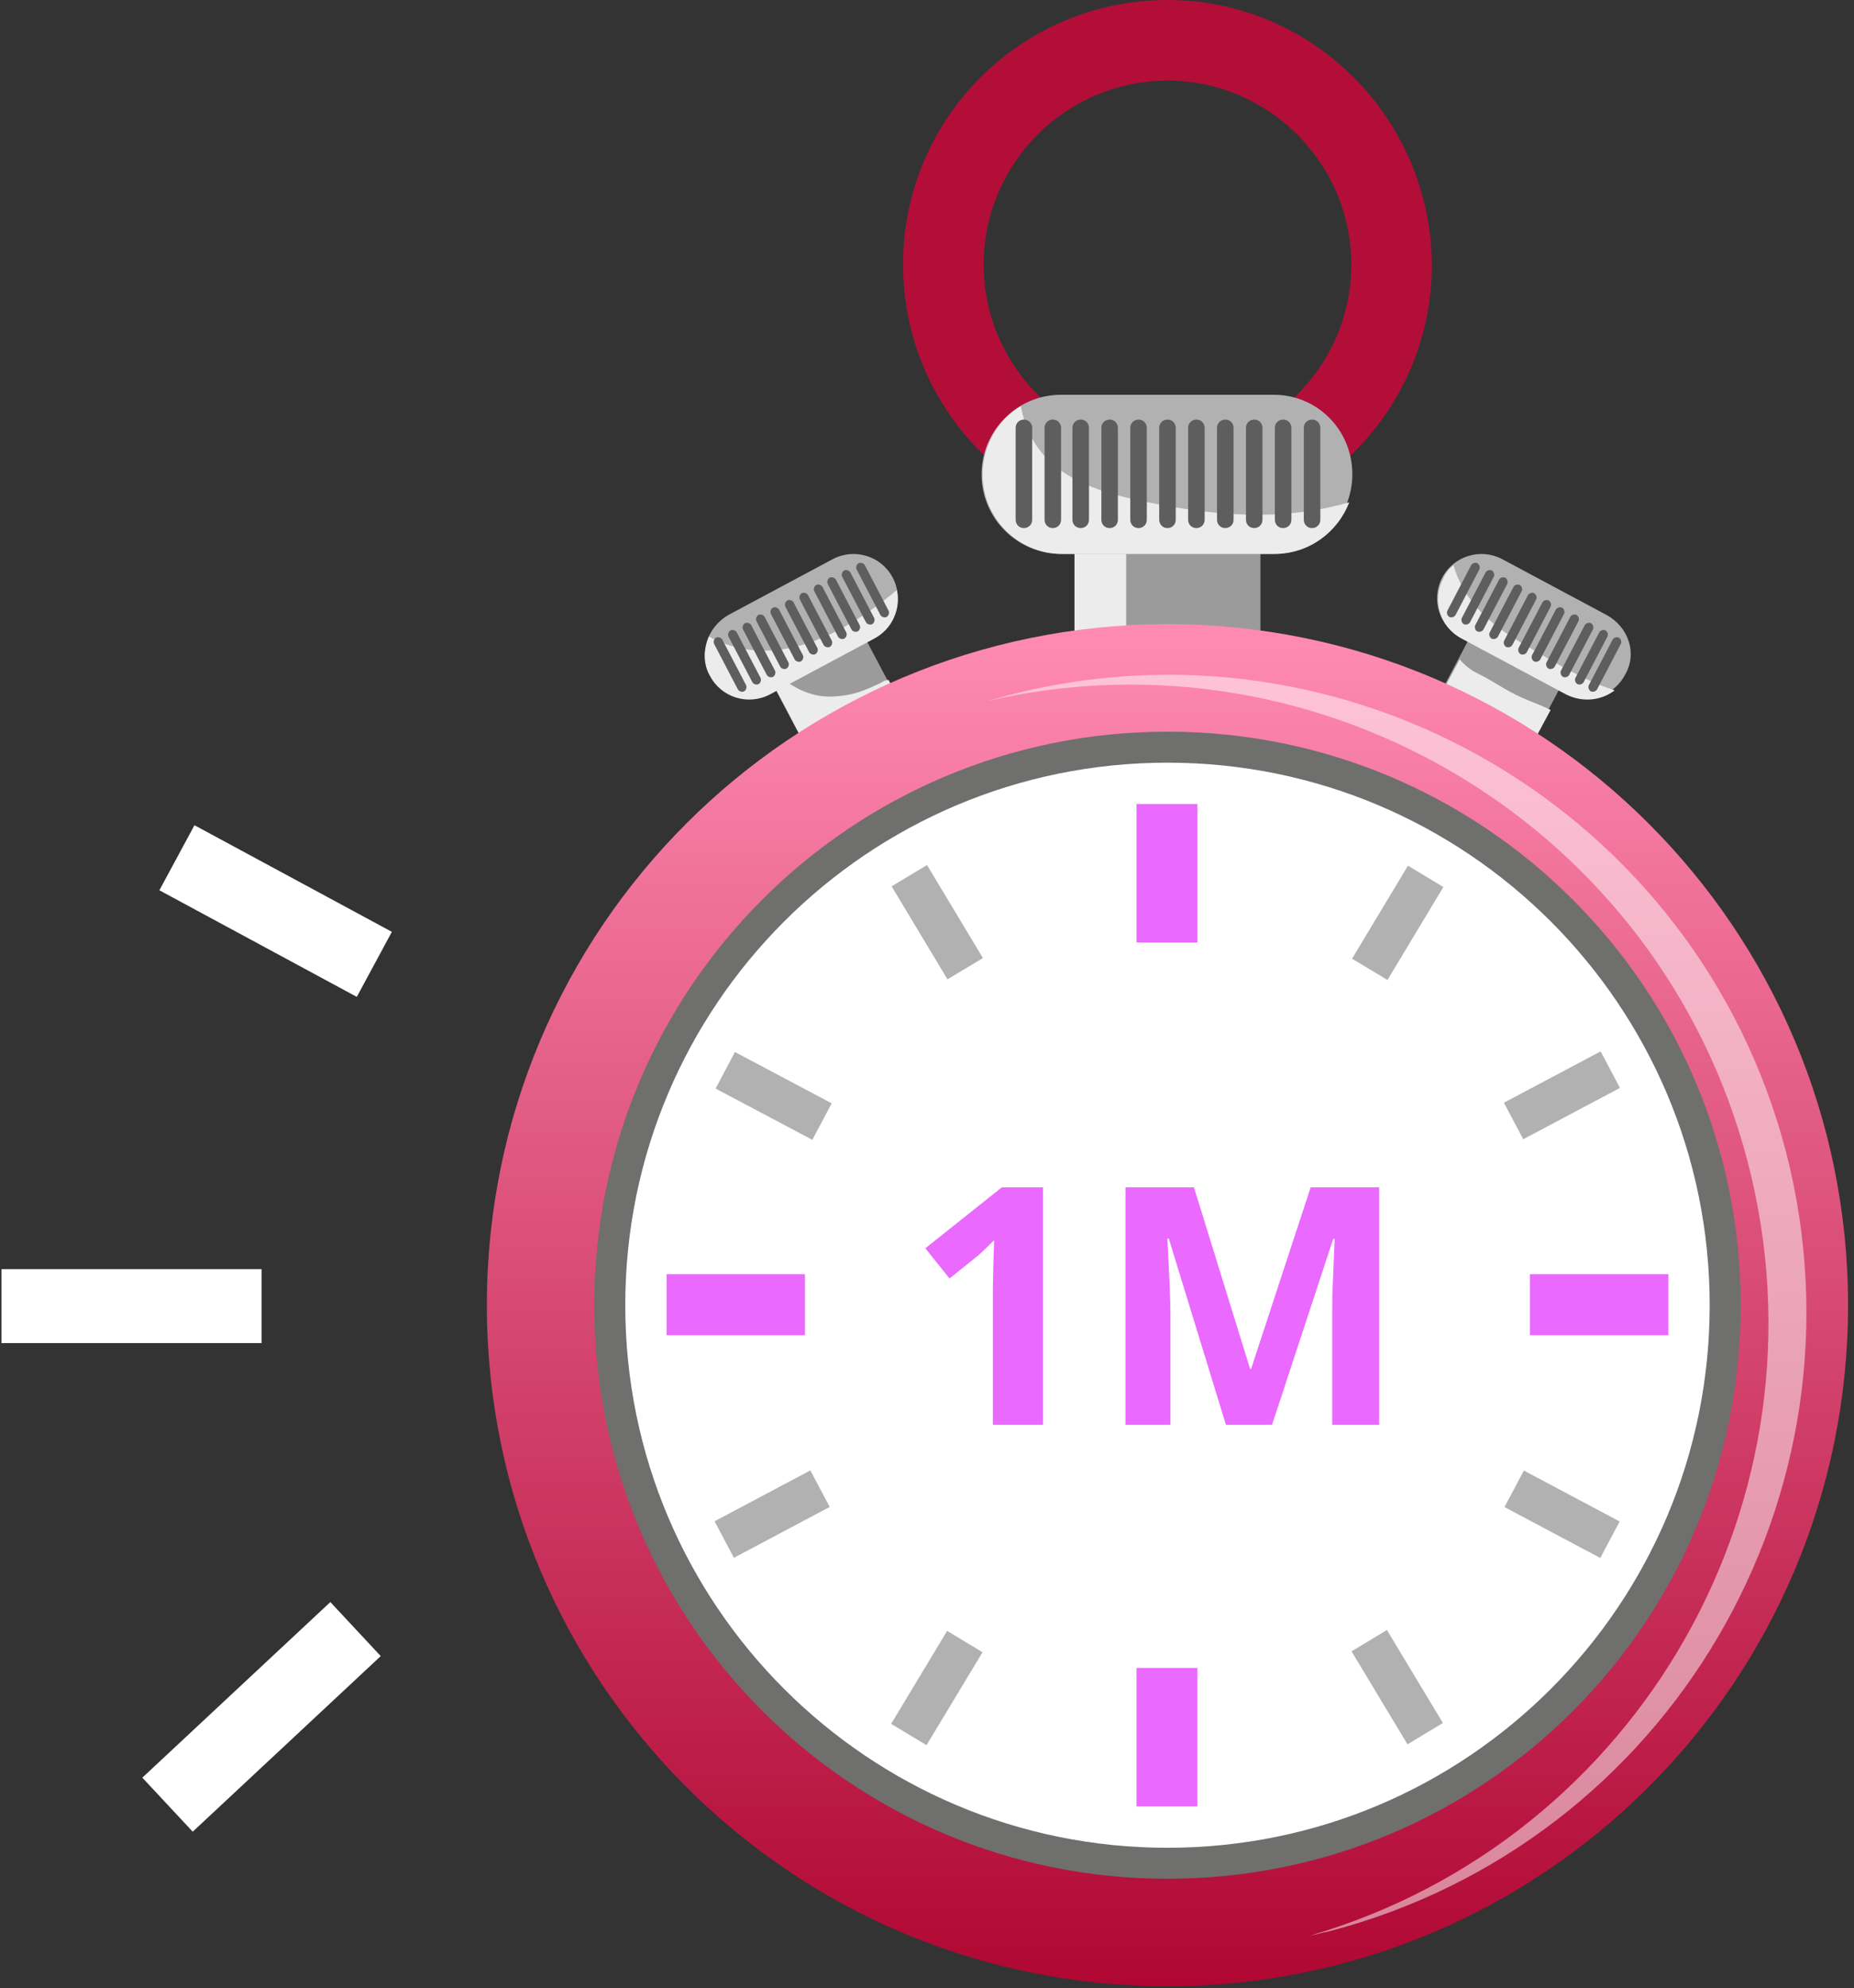 <svg width="251" height="269" viewBox="0 0 251 269" fill="none" xmlns="http://www.w3.org/2000/svg">
<rect x="0" y="0" width="251" height="269" fill="#333333" stroke="none"/>
<path d="M158.054 0C138.34 0 122.26 15.94 122.26 35.794C122.26 55.509 138.2 71.588 158.054 71.588C177.769 71.588 193.849 55.649 193.849 35.794C193.709 16.079 177.769 0 158.054 0ZM158.054 60.682C144.352 60.682 133.166 49.497 133.166 35.794C133.166 22.092 144.352 10.906 158.054 10.906C171.757 10.906 182.943 22.092 182.943 35.794C182.943 49.497 171.757 60.682 158.054 60.682Z" fill="#B30E38"/>
<path d="M199.707 84.879L195.393 93.037L207.753 99.573L212.067 91.416L199.707 84.879Z" fill="#9C9B9B"/>
<path d="M206.014 94.379C203.777 93.401 201.959 92.002 199.862 91.024C199.023 90.604 198.184 89.905 197.625 89.206L195.527 93.121L207.971 99.693L209.929 96.057C208.531 95.358 207.272 94.939 206.014 94.379Z" fill="#ECECEC"/>
<path d="M219.996 91.303C218.458 94.24 214.823 95.358 211.887 93.82L197.765 86.27C194.828 84.732 193.71 81.096 195.248 78.16C196.786 75.224 200.421 74.105 203.357 75.643L217.479 83.194C220.555 84.871 221.674 88.507 219.996 91.303Z" fill="#B1B1B1"/>
<path d="M206.432 87.248C201.818 84.592 198.183 81.376 196.785 76.482C196.225 76.902 195.666 77.601 195.386 78.3C193.848 81.236 194.967 84.871 197.903 86.409L212.025 93.96C214.262 95.078 216.779 94.799 218.597 93.401C214.262 92.002 210.487 89.625 206.432 87.248Z" fill="#ECECEC"/>
<path d="M197.066 83.194C196.926 83.473 196.506 83.613 196.227 83.473C195.947 83.334 195.807 82.914 195.947 82.634L199.163 76.482C199.303 76.203 199.722 76.063 200.002 76.203C200.281 76.342 200.421 76.762 200.281 77.041L197.066 83.194Z" fill="#5E5E5E"/>
<path d="M199.024 84.172C198.884 84.452 198.464 84.592 198.185 84.452C197.905 84.312 197.765 83.893 197.905 83.613L201.121 77.461C201.261 77.181 201.68 77.041 201.96 77.181C202.239 77.321 202.379 77.741 202.239 78.02L199.024 84.172Z" fill="#5E5E5E"/>
<path d="M200.84 85.151C200.7 85.431 200.281 85.571 200.001 85.431C199.721 85.291 199.582 84.871 199.721 84.592L202.937 78.44C203.077 78.16 203.497 78.02 203.776 78.16C204.056 78.3 204.196 78.719 204.056 78.999L200.84 85.151Z" fill="#5E5E5E"/>
<path d="M202.798 86.13C202.658 86.409 202.239 86.549 201.959 86.409C201.679 86.269 201.54 85.85 201.679 85.57L204.895 79.418C205.035 79.139 205.455 78.999 205.734 79.139C206.014 79.278 206.154 79.698 206.014 79.978L202.798 86.13Z" fill="#5E5E5E"/>
<path d="M204.755 87.249C204.616 87.528 204.196 87.668 203.917 87.528C203.637 87.388 203.497 86.969 203.637 86.689L206.853 80.537C206.993 80.257 207.412 80.118 207.692 80.257C207.971 80.397 208.111 80.817 207.971 81.096L204.755 87.249Z" fill="#5E5E5E"/>
<path d="M206.713 88.227C206.573 88.507 206.154 88.647 205.874 88.507C205.594 88.367 205.455 87.947 205.594 87.668L208.81 81.516C208.95 81.236 209.37 81.096 209.649 81.236C209.929 81.376 210.069 81.795 209.929 82.075L206.713 88.227Z" fill="#5E5E5E"/>
<path d="M208.531 89.206C208.391 89.486 207.972 89.625 207.692 89.485C207.412 89.346 207.272 88.926 207.412 88.647L210.628 82.494C210.768 82.215 211.187 82.075 211.467 82.215C211.747 82.355 211.887 82.774 211.747 83.054L208.531 89.206Z" fill="#5E5E5E"/>
<path d="M210.488 90.185C210.348 90.465 209.929 90.604 209.649 90.465C209.369 90.325 209.229 89.905 209.369 89.626L212.585 83.473C212.725 83.194 213.144 83.054 213.424 83.194C213.704 83.334 213.844 83.753 213.704 84.033L210.488 90.185Z" fill="#5E5E5E"/>
<path d="M212.445 91.303C212.306 91.583 211.886 91.723 211.606 91.583C211.327 91.443 211.187 91.024 211.327 90.744L214.543 84.592C214.683 84.312 215.102 84.172 215.382 84.312C215.661 84.452 215.801 84.871 215.661 85.151L212.445 91.303Z" fill="#5E5E5E"/>
<path d="M214.403 92.282C214.263 92.562 213.844 92.701 213.564 92.562C213.284 92.422 213.145 92.002 213.284 91.723L216.5 85.571C216.64 85.291 217.06 85.151 217.339 85.291C217.619 85.431 217.759 85.85 217.619 86.13L214.403 92.282Z" fill="#5E5E5E"/>
<path d="M216.221 93.261C216.081 93.54 215.661 93.68 215.382 93.54C215.102 93.401 214.962 92.981 215.102 92.701L218.318 86.549C218.458 86.27 218.877 86.13 219.157 86.27C219.437 86.409 219.577 86.829 219.437 87.109L216.221 93.261Z" fill="#5E5E5E"/>
<path d="M116.327 84.815L103.967 91.351L108.28 99.508L120.64 92.973L116.327 84.815Z" fill="#9C9B9B"/>
<path d="M119.184 92.422C116.807 93.54 115.409 94.1 112.752 94.24C109.676 94.379 107.299 92.981 105.062 91.163L104.922 91.024L104.083 91.443L108.418 99.693L120.862 93.121L120.303 92.002C119.743 92.002 119.464 92.282 119.184 92.422Z" fill="#ECECEC"/>
<path d="M96.114 91.303C97.652 94.24 101.287 95.358 104.223 93.82L118.345 86.27C121.281 84.732 122.4 81.096 120.862 78.16C119.324 75.224 115.689 74.105 112.752 75.643L98.63 83.194C95.694 84.871 94.576 88.507 96.114 91.303Z" fill="#B1B1B1"/>
<path d="M95.974 86.13C95.275 87.808 95.135 89.765 96.114 91.443C97.652 94.379 101.288 95.498 104.224 93.96L118.346 86.409C120.723 85.151 121.981 82.495 121.422 79.838C114.011 85.99 104.783 90.884 95.974 86.13Z" fill="#ECECEC"/>
<path d="M119.184 83.194C119.324 83.473 119.744 83.613 120.023 83.473C120.303 83.334 120.443 82.914 120.303 82.634L117.087 76.482C116.947 76.203 116.528 76.063 116.248 76.203C115.968 76.342 115.829 76.762 115.968 77.041L119.184 83.194Z" fill="#5E5E5E"/>
<path d="M117.228 84.172C117.368 84.452 117.787 84.592 118.067 84.452C118.346 84.312 118.486 83.893 118.346 83.613L115.13 77.461C114.991 77.181 114.571 77.041 114.292 77.181C114.012 77.321 113.872 77.741 114.012 78.02L117.228 84.172Z" fill="#5E5E5E"/>
<path d="M115.27 85.151C115.41 85.431 115.829 85.571 116.109 85.431C116.388 85.291 116.528 84.871 116.388 84.592L113.172 78.44C113.033 78.16 112.613 78.02 112.334 78.16C112.054 78.3 111.914 78.719 112.054 78.999L115.27 85.151Z" fill="#5E5E5E"/>
<path d="M113.452 86.13C113.592 86.409 114.011 86.549 114.291 86.409C114.57 86.269 114.71 85.85 114.57 85.57L111.355 79.418C111.215 79.139 110.795 78.999 110.516 79.139C110.236 79.278 110.096 79.698 110.236 79.978L113.452 86.13Z" fill="#5E5E5E"/>
<path d="M111.494 87.249C111.634 87.528 112.054 87.668 112.333 87.528C112.613 87.388 112.753 86.969 112.613 86.689L109.397 80.537C109.257 80.257 108.838 80.118 108.558 80.257C108.278 80.397 108.139 80.817 108.278 81.096L111.494 87.249Z" fill="#5E5E5E"/>
<path d="M109.538 88.227C109.678 88.507 110.097 88.647 110.377 88.507C110.656 88.367 110.796 87.947 110.656 87.668L107.441 81.516C107.301 81.236 106.881 81.096 106.602 81.236C106.322 81.376 106.182 81.795 106.322 82.075L109.538 88.227Z" fill="#5E5E5E"/>
<path d="M107.579 89.206C107.719 89.486 108.138 89.625 108.418 89.485C108.697 89.346 108.837 88.926 108.697 88.647L105.482 82.494C105.342 82.215 104.922 82.075 104.643 82.215C104.363 82.355 104.223 82.774 104.363 83.054L107.579 89.206Z" fill="#5E5E5E"/>
<path d="M105.621 90.185C105.761 90.465 106.181 90.604 106.46 90.465C106.74 90.325 106.88 89.905 106.74 89.626L103.524 83.473C103.384 83.194 102.965 83.054 102.685 83.194C102.405 83.334 102.266 83.753 102.405 84.033L105.621 90.185Z" fill="#5E5E5E"/>
<path d="M103.803 91.303C103.943 91.583 104.363 91.723 104.642 91.583C104.922 91.443 105.062 91.024 104.922 90.744L101.706 84.592C101.566 84.312 101.147 84.172 100.867 84.312C100.588 84.452 100.448 84.871 100.588 85.151L103.803 91.303Z" fill="#5E5E5E"/>
<path d="M101.847 92.282C101.987 92.562 102.406 92.701 102.686 92.562C102.965 92.422 103.105 92.002 102.965 91.723L99.75 85.571C99.61 85.291 99.19 85.151 98.911 85.291C98.631 85.431 98.491 85.85 98.631 86.13L101.847 92.282Z" fill="#5E5E5E"/>
<path d="M99.889 93.261C100.029 93.54 100.448 93.68 100.728 93.54C101.007 93.401 101.147 92.981 101.007 92.701L97.792 86.549C97.652 86.27 97.232 86.13 96.953 86.27C96.673 86.409 96.533 86.829 96.673 87.109L99.889 93.261Z" fill="#5E5E5E"/>
<path d="M170.64 70.749H145.472V87.388H170.64V70.749Z" fill="#9C9B9B"/>
<path d="M152.463 70.749H145.472V87.388H152.463V70.749Z" fill="#ECECEC"/>
<path d="M250.197 176.594C250.197 227.489 208.95 268.736 158.055 268.736C107.16 268.736 65.913 227.489 65.913 176.594C65.913 125.699 107.16 84.452 158.055 84.452C208.95 84.452 250.197 125.699 250.197 176.594Z" fill="url(#paint0_linear)"/>
<path opacity="0.5" d="M136.382 94.1C135.543 94.379 134.704 94.519 133.865 94.799C179.167 84.452 224.889 111.997 236.634 157.299C248.379 202.601 221.953 248.882 177.35 261.885C178.189 261.745 179.027 261.466 179.866 261.326C226.007 249.301 253.692 202.181 241.807 155.901C229.783 109.76 182.523 82.075 136.382 94.1Z" fill="white"/>
<path d="M235.656 176.594C235.656 219.519 200.98 254.195 158.055 254.195C115.13 254.195 80.455 219.379 80.455 176.594C80.455 133.669 115.27 98.993 158.055 98.993C200.841 98.993 235.656 133.669 235.656 176.594Z" fill="#6F6F6E"/>
<path d="M231.462 176.594C231.462 217.142 198.604 250 158.056 250C117.508 250 84.65 217.142 84.65 176.594C84.65 136.046 117.508 103.188 158.056 103.188C198.604 103.188 231.462 136.046 231.462 176.594Z" fill="white"/>
<path d="M162.11 225.671H153.861V244.407H162.11V225.671Z" fill="#EA69FF"/>
<path d="M162.111 108.781H153.862V127.517H162.111V108.781Z" fill="#EA69FF"/>
<path d="M225.867 172.4H207.131V180.649H225.867V172.4Z" fill="#EA69FF"/>
<path d="M108.978 172.4H90.242V180.649H108.978V172.4Z" fill="#EA69FF"/>
<path d="M125.503 117.038L120.71 119.92L128.275 132.502L133.068 129.62L125.503 117.038Z" fill="#B1B1B1"/>
<path d="M187.766 220.539L182.975 223.425L190.551 236.001L195.341 233.115L187.766 220.539Z" fill="#B1B1B1"/>
<path d="M99.498 142.337L96.88 147.28L109.978 154.217L112.596 149.275L99.498 142.337Z" fill="#B1B1B1"/>
<path d="M206.306 198.962L203.683 203.902L216.649 210.789L219.273 205.85L206.306 198.962Z" fill="#B1B1B1"/>
<path d="M190.612 117.127L183.047 129.709L187.84 132.591L195.405 120.009L190.612 117.127Z" fill="#B1B1B1"/>
<path d="M128.225 220.656L120.646 233.231L125.437 236.118L133.015 223.543L128.225 220.656Z" fill="#B1B1B1"/>
<path d="M216.697 142.251L203.603 149.194L206.223 154.135L219.317 147.192L216.697 142.251Z" fill="#B1B1B1"/>
<path d="M109.707 198.944L96.739 205.825L99.36 210.766L112.328 203.885L109.707 198.944Z" fill="#B1B1B1"/>
<path d="M183.084 64.178C183.084 70.05 178.33 74.944 172.317 74.944H143.654C137.781 74.944 132.888 70.19 132.888 64.178C132.888 58.305 137.642 53.412 143.654 53.412H172.457C178.33 53.412 183.084 58.166 183.084 64.178Z" fill="#B1B1B1"/>
<path d="M155.399 67.953C146.87 66.275 139.879 63.619 138.201 54.95C135.125 56.767 133.027 60.263 133.027 64.178C133.027 70.05 137.781 74.944 143.794 74.944H172.597C177.211 74.944 181.126 72.008 182.664 67.953C173.576 70.61 164.347 69.771 155.399 67.953Z" fill="#ECECEC"/>
<path d="M139.738 70.33C139.738 71.029 139.179 71.449 138.62 71.449C137.92 71.449 137.501 70.889 137.501 70.33V57.886C137.501 57.187 138.06 56.767 138.62 56.767C139.319 56.767 139.738 57.327 139.738 57.886V70.33Z" fill="#5E5E5E"/>
<path d="M143.652 70.33C143.652 71.029 143.093 71.449 142.534 71.449C141.835 71.449 141.415 70.889 141.415 70.33V57.886C141.415 57.187 141.974 56.767 142.534 56.767C143.233 56.767 143.652 57.327 143.652 57.886V70.33Z" fill="#5E5E5E"/>
<path d="M147.428 70.33C147.428 71.029 146.869 71.449 146.309 71.449C145.61 71.449 145.191 70.889 145.191 70.33V57.886C145.191 57.187 145.75 56.767 146.309 56.767C147.009 56.767 147.428 57.327 147.428 57.886V70.33Z" fill="#5E5E5E"/>
<path d="M151.344 70.33C151.344 71.029 150.784 71.449 150.225 71.449C149.526 71.449 149.106 70.889 149.106 70.33V57.886C149.106 57.187 149.666 56.767 150.225 56.767C150.924 56.767 151.344 57.327 151.344 57.886V70.33Z" fill="#5E5E5E"/>
<path d="M155.258 70.33C155.258 71.029 154.698 71.449 154.139 71.449C153.44 71.449 153.021 70.889 153.021 70.33V57.886C153.021 57.187 153.58 56.767 154.139 56.767C154.838 56.767 155.258 57.327 155.258 57.886V70.33Z" fill="#5E5E5E"/>
<path d="M159.174 70.33C159.174 71.029 158.615 71.449 158.056 71.449C157.356 71.449 156.937 70.889 156.937 70.33V57.886C156.937 57.187 157.496 56.767 158.056 56.767C158.755 56.767 159.174 57.327 159.174 57.886V70.33Z" fill="#5E5E5E"/>
<path d="M163.089 70.33C163.089 71.029 162.529 71.449 161.97 71.449C161.271 71.449 160.852 70.889 160.852 70.33V57.886C160.852 57.187 161.411 56.767 161.97 56.767C162.669 56.767 163.089 57.327 163.089 57.886V70.33Z" fill="#5E5E5E"/>
<path d="M167.003 70.33C167.003 71.029 166.443 71.449 165.884 71.449C165.185 71.449 164.766 70.889 164.766 70.33V57.886C164.766 57.187 165.325 56.767 165.884 56.767C166.583 56.767 167.003 57.327 167.003 57.886V70.33Z" fill="#5E5E5E"/>
<path d="M170.918 70.33C170.918 71.029 170.359 71.449 169.8 71.449C169.101 71.449 168.681 70.889 168.681 70.33V57.886C168.681 57.187 169.24 56.767 169.8 56.767C170.499 56.767 170.918 57.327 170.918 57.886V70.33Z" fill="#5E5E5E"/>
<path d="M174.832 70.33C174.832 71.029 174.273 71.449 173.714 71.449C173.015 71.449 172.595 70.889 172.595 70.33V57.886C172.595 57.187 173.154 56.767 173.714 56.767C174.413 56.767 174.832 57.327 174.832 57.886V70.33Z" fill="#5E5E5E"/>
<path d="M178.749 70.33C178.749 71.029 178.19 71.449 177.63 71.449C176.931 71.449 176.512 70.889 176.512 70.33V57.886C176.512 57.187 177.071 56.767 177.63 56.767C178.329 56.767 178.749 57.327 178.749 57.886V70.33Z" fill="#5E5E5E"/>
<path d="M35.408 176.716H0.197" stroke="white" stroke-width="10" stroke-miterlimit="10"/>
<path d="M50.678 130.475L23.952 116.052" stroke="white" stroke-width="10" stroke-miterlimit="10"/>
<path d="M48.135 220.412L22.681 244.169" stroke="white" stroke-width="10" stroke-miterlimit="10"/>
<path d="M141.207 192.773H134.417V174.185L134.483 171.13L134.593 167.791C133.465 168.918 132.681 169.658 132.242 170.01L128.55 172.976L125.276 168.889L135.625 160.649H141.207V192.773ZM165.97 192.773L158.235 167.571H158.038C158.316 172.698 158.455 176.118 158.455 177.832V192.773H152.369V160.649H161.641L169.244 185.215H169.375L177.439 160.649H186.712V192.773H180.362V177.568C180.362 176.851 180.369 176.023 180.384 175.085C180.413 174.148 180.516 171.658 180.691 167.615H180.494L172.21 192.773H165.97Z" fill="#EA69FF"/>
<defs>
<linearGradient id="paint0_linear" x1="158.055" y1="84.452" x2="158.055" y2="268.736" gradientUnits="userSpaceOnUse">
<stop stop-color="#FF8BB3"/>
<stop offset="1" stop-color="#AF0732"/>
</linearGradient>
</defs>
</svg>
